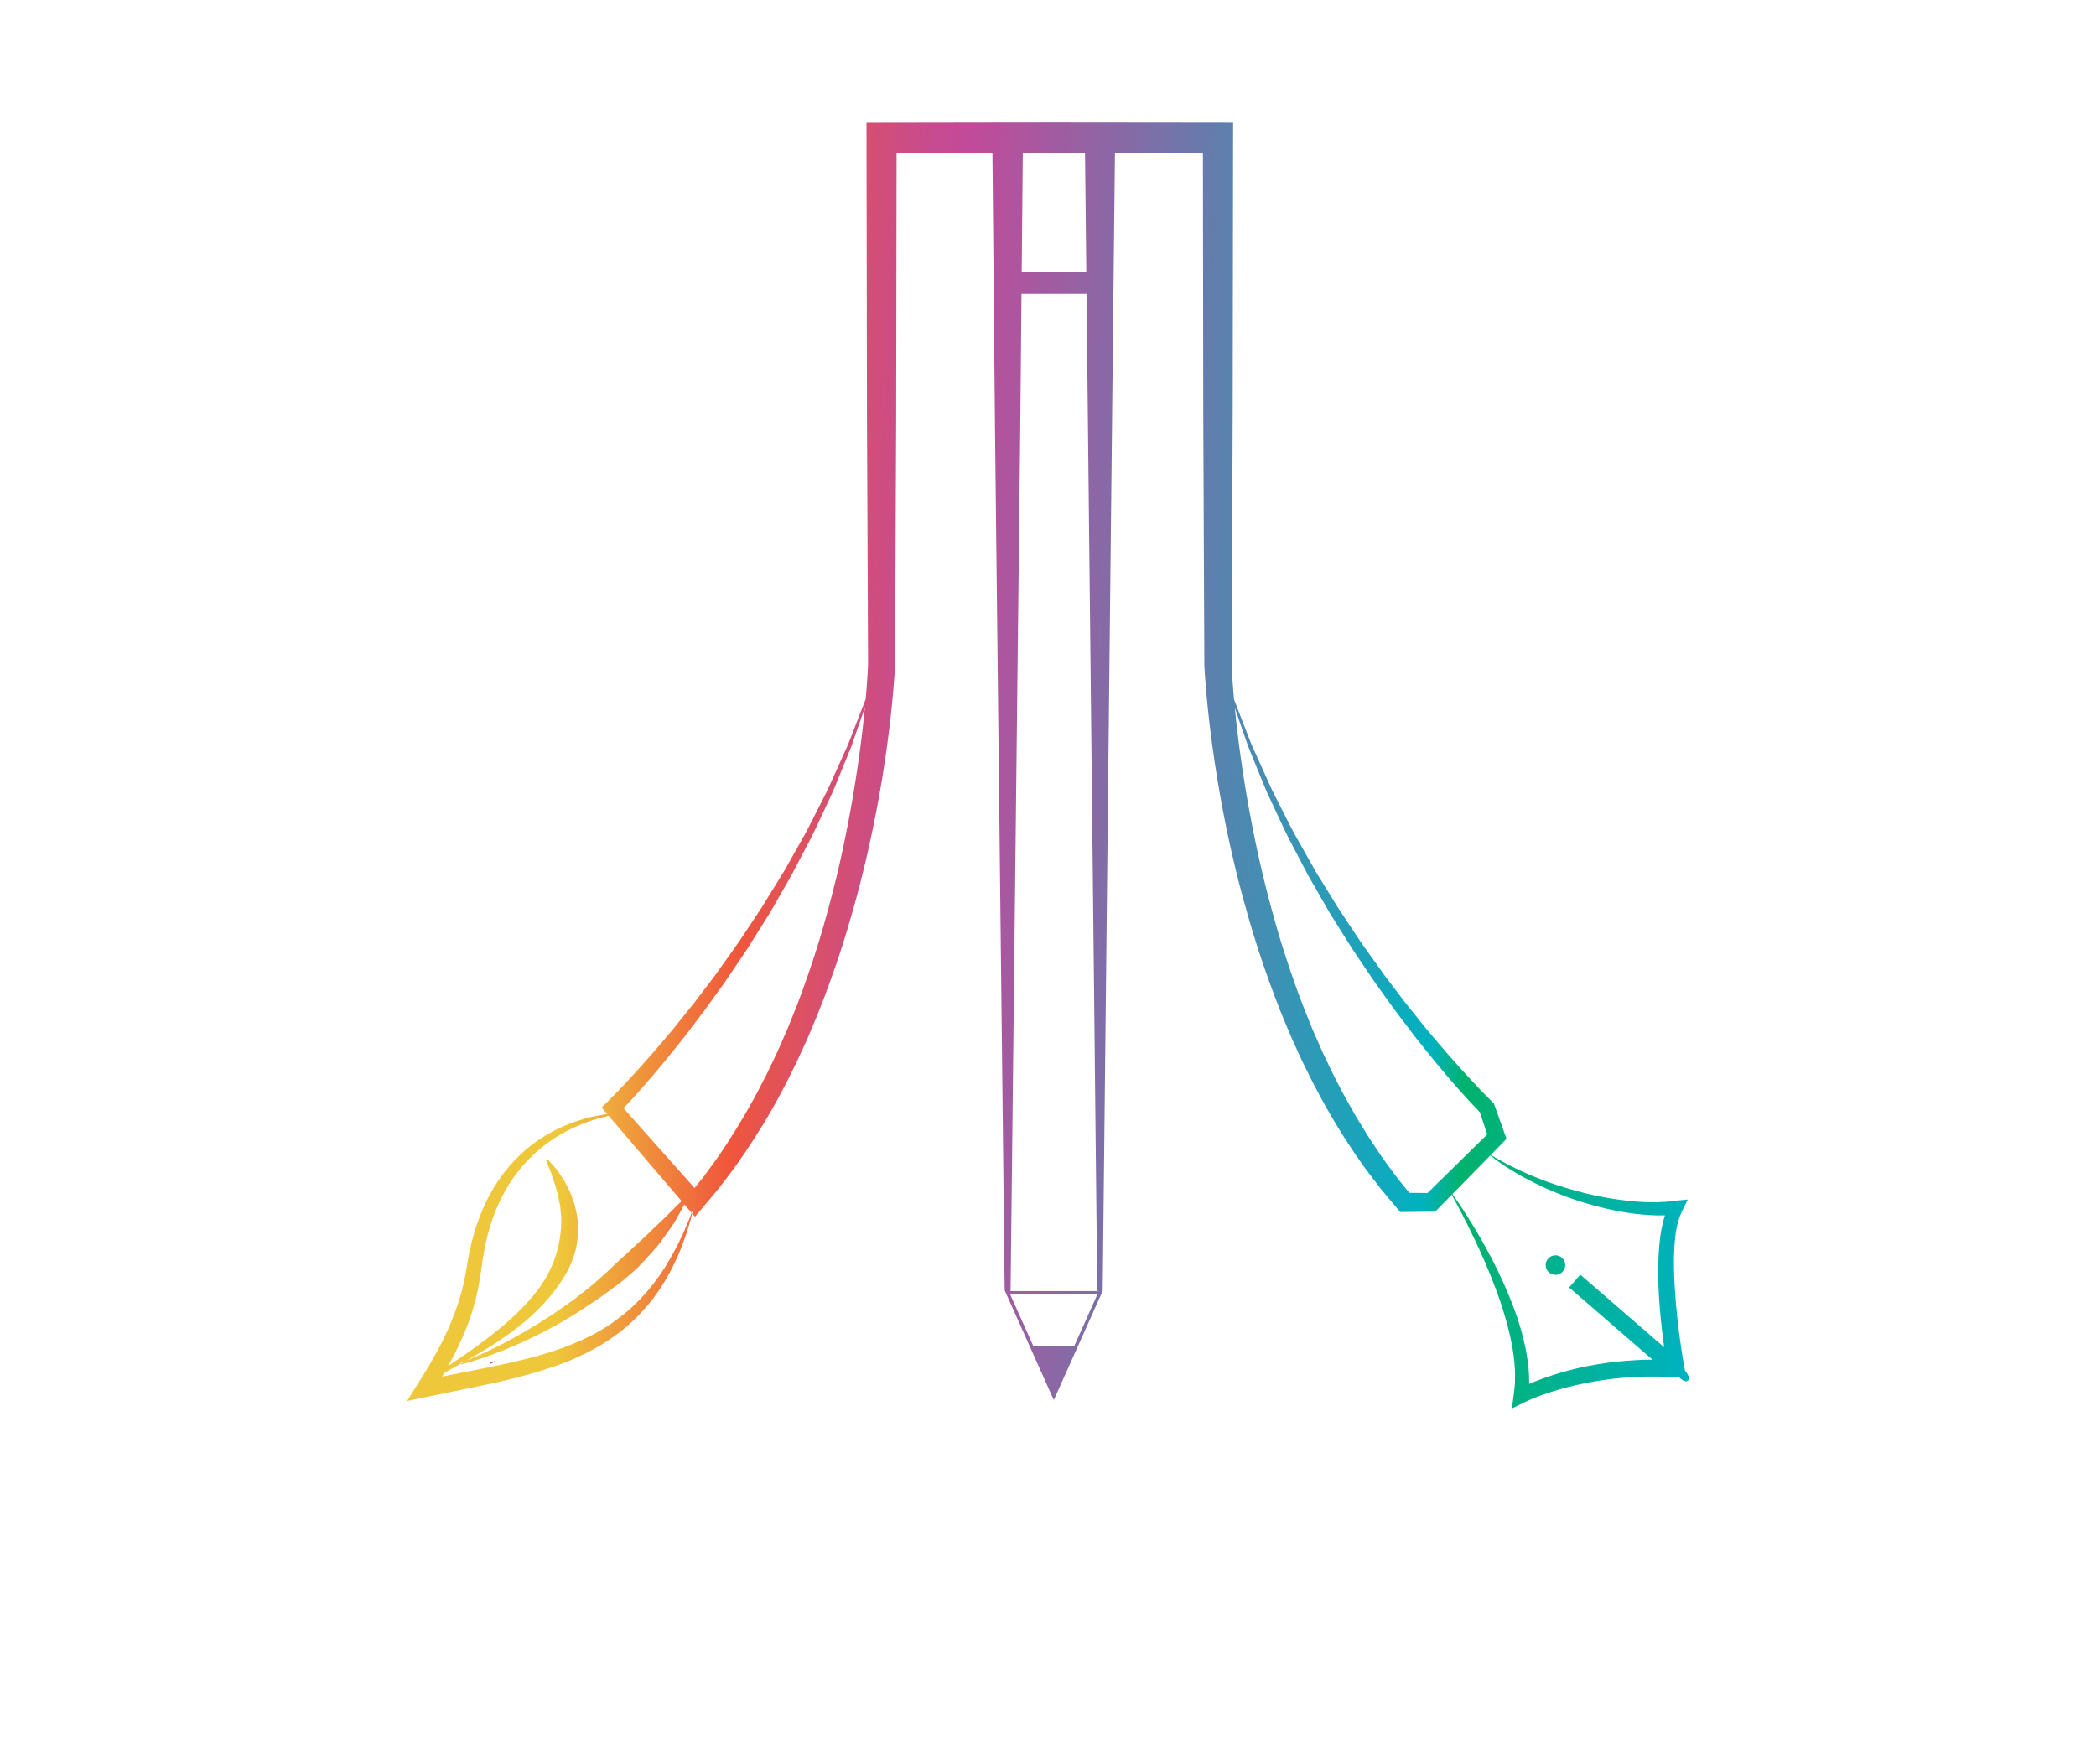 <?xml version="1.0" encoding="utf-8"?>
<!-- Generator: Adobe Illustrator 16.0.0, SVG Export Plug-In . SVG Version: 6.00 Build 0)  -->
<!DOCTYPE svg PUBLIC "-//W3C//DTD SVG 1.1//EN" "http://www.w3.org/Graphics/SVG/1.1/DTD/svg11.dtd">
<svg version="1.1" id="Layer_1" xmlns="http://www.w3.org/2000/svg" xmlns:xlink="http://www.w3.org/1999/xlink" x="0px" y="0px"
	 width="841.89px" height="708.66px" viewBox="0 0 841.89 708.66" enable-background="new 0 0 841.89 708.66" xml:space="preserve">
<g>
	<defs>
		<rect id="SVGID_1_" width="841.89" height="708.66"/>
	</defs>
	<clipPath id="SVGID_2_">
		<use xlink:href="#SVGID_1_"  overflow="visible"/>
	</clipPath>
	<g clip-path="url(#SVGID_2_)">
		<defs>
			<rect id="SVGID_3_" width="841.89" height="708.66"/>
		</defs>
		<clipPath id="SVGID_4_">
			<use xlink:href="#SVGID_3_"  overflow="visible"/>
		</clipPath>
		<g opacity="0.69" clip-path="url(#SVGID_4_)">
			<g>
				<defs>
					<rect id="SVGID_5_" x="-102.769" y="33.72" width="1043.428" height="619.88"/>
				</defs>
				<clipPath id="SVGID_6_">
					<use xlink:href="#SVGID_5_"  overflow="visible"/>
				</clipPath>
			</g>
		</g>
	</g>
	<g clip-path="url(#SVGID_2_)">
		<defs>
			<rect id="SVGID_7_" width="841.89" height="708.66"/>
		</defs>
		<clipPath id="SVGID_8_">
			<use xlink:href="#SVGID_7_"  overflow="visible"/>
		</clipPath>
	</g>
	<g clip-path="url(#SVGID_2_)">
		<defs>
			<path id="SVGID_9_" d="M620.842,508.137c0,2.171,1.759,3.932,3.93,3.932c2.172,0,3.931-1.761,3.931-3.932
				c0-2.17-1.759-3.93-3.931-3.93C622.601,504.207,620.842,505.967,620.842,508.137 M676.896,553.337h0.056
				c0.014,0.015,0.014,0.015,0.014,0.027C676.952,553.352,676.925,553.352,676.896,553.337 M405.779,519.955h34.983l-9.334,20.845
				h-16.315L405.779,519.955z M614.213,555.116c-0.013-1.998-0.082-3.983-0.301-5.926c-0.164-1.972-0.493-3.901-0.809-5.817
				l-0.561-2.86l-0.671-2.819c-0.465-1.874-0.958-3.751-1.533-5.584c-0.547-1.834-1.177-3.655-1.819-5.461
				c-0.672-1.793-1.328-3.587-2.067-5.352c-0.697-1.766-1.464-3.518-2.231-5.269c-1.546-3.478-3.188-6.912-4.939-10.28
				c-1.752-3.366-3.601-6.679-5.489-9.964c-1.916-3.256-3.914-6.474-5.967-9.648c-1.026-1.602-2.093-3.147-3.176-4.709
				c-0.409-0.602-0.834-1.203-1.259-1.807l15.192-15.507l1.711,1.328c1.382,1.013,2.806,1.958,4.214,2.941
				c1.424,0.973,2.915,1.794,4.381,2.711c1.45,0.916,2.983,1.684,4.489,2.519c1.506,0.863,3.065,1.575,4.612,2.327l2.328,1.108
				l2.38,1.027c1.573,0.684,3.162,1.368,4.791,1.956c1.601,0.617,3.202,1.259,4.857,1.766c1.645,0.52,3.272,1.137,4.941,1.574
				c1.67,0.451,3.312,0.986,5.01,1.382c1.685,0.397,3.354,0.862,5.064,1.19c1.695,0.33,3.394,0.739,5.118,0.973
				c1.726,0.232,3.436,0.574,5.188,0.711c1.739,0.178,3.476,0.384,5.242,0.439l2.628,0.123l2.669-0.028h0.547
				c-0.451,1.341-0.794,2.696-1.094,4.024c-0.315,1.424-0.548,2.847-0.768,4.257c-0.178,1.424-0.355,2.832-0.451,4.242
				c-0.479,5.625-0.466,11.21-0.261,16.752c0.233,5.543,0.739,11.046,1.343,16.534c0.271,2.395,0.573,4.776,0.901,7.157
				l-33.669-29.166l-4.475,5.174l33.478,29.002l-2.601,0.027c-1.369,0-2.724,0.095-4.092,0.164l-4.079,0.26L648.908,547
				c-1.354,0.109-2.696,0.314-4.051,0.506c-1.343,0.221-2.711,0.37-4.038,0.63l-4.023,0.739c-1.342,0.26-2.67,0.588-3.996,0.903
				c-1.342,0.288-2.642,0.671-3.97,1.026c-1.313,0.343-2.628,0.739-3.928,1.149c-2.614,0.794-5.188,1.725-7.747,2.71
				c-0.985,0.398-1.984,0.78-2.955,1.219C614.2,555.622,614.2,555.376,614.213,555.116 M182.865,543.277
				c1.396-2.832,2.765-5.681,3.955-8.623c1.246-2.929,2.286-5.953,3.189-9.005c0.93-3.053,1.656-6.159,2.259-9.28
				c0.588-3.093,1.039-6.296,1.451-9.251l0.342-2.287l0.369-2.176c0.273-1.465,0.561-2.942,0.903-4.394
				c0.671-2.915,1.493-5.788,2.477-8.595c1.971-5.64,4.626-11.005,7.938-15.946c3.354-4.926,7.474-9.334,12.168-13.083
				c4.681-3.765,10.005-6.747,15.63-9.061c2.82-1.15,5.721-2.094,8.692-2.861c0.739-0.191,1.491-0.368,2.244-0.547l29.303,34.298
				c-0.547,0.493-1.205,1.123-1.971,1.862c-1.135,1.095-2.464,2.437-3.969,3.997c-1.52,1.532-3.381,3.134-5.242,4.995
				c-0.944,0.931-1.916,1.889-2.929,2.888c-1.054,0.945-2.149,1.929-3.258,2.956c-2.244,1.998-4.447,4.284-6.952,6.419
				c-2.437,2.191-4.791,4.653-7.418,6.899c-1.301,1.148-2.601,2.298-3.915,3.463c-1.314,1.163-2.737,2.188-4.106,3.297
				c-1.396,1.081-2.778,2.177-4.188,3.217c-1.437,1.012-2.874,2.011-4.298,3.01c-2.805,2.054-5.734,3.819-8.513,5.653
				c-2.819,1.752-5.584,3.381-8.225,4.901c-2.655,1.477-5.173,2.9-7.555,4.078c-2.368,1.244-4.585,2.259-6.543,3.188
				c-1.97,0.903-3.695,1.67-5.131,2.285c-0.877,0.384-1.643,0.684-2.273,0.945c0.383-0.22,0.767-0.438,1.164-0.657
				c2.381-1.368,4.954-2.833,7.636-4.502c2.697-1.644,5.448-3.519,8.268-5.53c2.806-2.04,5.652-4.229,8.376-6.68
				c2.723-2.464,5.42-5.09,7.842-8.021c1.273-1.394,2.382-2.955,3.531-4.474c0.561-0.766,1.041-1.601,1.574-2.396
				c0.534-0.794,1.054-1.588,1.492-2.45c1.984-3.271,3.285-6.926,4.243-10.512c0.684-3.668,1.04-7.309,0.616-10.688
				c-0.097-0.85-0.178-1.671-0.26-2.492c-0.178-0.808-0.356-1.602-0.521-2.368c-0.191-0.781-0.355-1.532-0.56-2.258
				c-0.247-0.725-0.507-1.423-0.739-2.108c-0.247-0.683-0.48-1.354-0.727-1.998c-0.232-0.644-0.602-1.23-0.875-1.82
				c-0.602-1.163-1.108-2.285-1.697-3.284c-1.287-1.931-2.341-3.613-3.381-4.886c-2.12-2.52-3.407-3.832-3.407-3.832l-0.561,0.369
				c0,0,0.615,1.778,1.833,4.68c0.342,0.699,0.547,1.575,0.862,2.45c0.315,0.89,0.644,1.834,0.999,2.859
				c0.521,2.082,1.301,4.354,1.67,6.899c0.11,0.63,0.233,1.272,0.356,1.916c0.055,0.657,0.109,1.329,0.179,2.012
				c0.054,0.671,0.136,1.355,0.205,2.053c-0.014,0.698-0.014,1.41-0.014,2.122c0.069,2.847-0.397,5.804-0.945,8.828
				c-0.192,0.753-0.383,1.505-0.574,2.271l-0.288,1.15l-0.383,1.136c-0.261,0.767-0.52,1.532-0.781,2.313
				c-0.314,0.753-0.642,1.521-0.957,2.286c-0.301,0.781-0.698,1.52-1.095,2.272c-0.411,0.738-0.78,1.506-1.218,2.23
				c-0.931,1.45-1.807,2.942-2.874,4.326c-2.04,2.818-4.407,5.446-6.83,7.937c-2.45,2.478-5.009,4.806-7.569,6.98
				c-5.132,4.325-10.265,8.034-14.713,11.141c-2.669,1.849-5.105,3.462-7.185,4.887C180.99,546.904,181.948,545.099,182.865,543.277
				 M566.063,479.114l-3.217-3.983c-0.697-0.889-1.436-1.751-2.121-2.668l-2.011-2.737c-1.329-1.849-2.71-3.655-3.997-5.517
				l-3.777-5.68c-1.3-1.861-2.45-3.832-3.641-5.775c-1.164-1.942-2.423-3.846-3.518-5.845c-2.23-3.955-4.503-7.91-6.528-11.989
				c-2.147-4.01-4.038-8.171-6.009-12.275c-0.944-2.081-1.834-4.176-2.766-6.27l-1.367-3.121l-1.287-3.175
				c-3.504-8.431-6.529-17.053-9.39-25.731c-2.846-8.69-5.296-17.505-7.581-26.359c-2.285-8.855-4.229-17.807-5.981-26.799
				c-1.752-8.978-3.271-18.011-4.53-27.073c-0.917-6.582-1.725-13.179-2.354-19.791l0.889,2.601l4.422,12.756l5.091,12.496
				c0.863,2.08,1.685,4.175,2.588,6.241l2.86,6.105c1.943,4.064,3.75,8.198,5.802,12.208l6.27,11.976l1.574,2.983l1.684,2.93
				l3.367,5.871l3.367,5.858c1.162,1.93,2.381,3.818,3.571,5.734l3.6,5.734c1.19,1.916,2.396,3.818,3.668,5.68l7.583,11.196
				l7.896,10.991l8.185,10.784c2.834,3.519,5.612,7.075,8.501,10.552c2.899,3.463,5.788,6.939,8.812,10.307
				c2.821,3.202,5.668,6.31,8.693,9.416l2.969,8.911l-24.006,23.54L566.063,479.114z M250.449,445.13
				c2.45-2.587,4.818-5.16,7.145-7.814c3.011-3.366,5.913-6.843,8.8-10.307c2.902-3.476,5.666-7.034,8.513-10.552l8.184-10.771
				l7.898-10.991l7.582-11.209c1.273-1.849,2.478-3.764,3.669-5.68l3.599-5.722c1.191-1.916,2.409-3.805,3.572-5.734l3.367-5.871
				l3.367-5.858l1.684-2.93l1.574-2.983l6.268-11.976c2.053-4.01,3.859-8.144,5.803-12.208l2.861-6.118
				c0.903-2.053,1.724-4.148,2.586-6.228l5.092-12.496l4.42-12.769l0.972-2.833c-1.519,15.78-3.887,31.519-6.87,47.136
				c-1.752,8.979-3.696,17.93-5.982,26.799c-2.285,8.854-4.735,17.669-7.582,26.359c-2.86,8.678-5.885,17.314-9.402,25.732
				l-1.286,3.174l-1.369,3.135c-0.918,2.08-1.807,4.188-2.765,6.27c-1.971,4.104-3.846,8.267-6.009,12.275
				c-4.12,8.13-8.718,16-13.659,23.638l-3.777,5.68c-1.301,1.862-2.683,3.668-4.011,5.516l-2.012,2.751
				c-0.684,0.904-1.409,1.767-2.121,2.655l-1.588,1.971L250.449,445.13z M405.93,517.464l0.013-1.82l0.042-3.612l0.081-7.254
				l0.164-14.495l0.329-29.001l0.643-57.991l1.301-115.967l1.299-115.98l0.494-53.241h26.127l1.821,169.221l1.259,115.967
				l0.616,57.991l0.314,29.001l0.15,14.495l0.082,7.254l0.041,3.612l0.014,1.82c0.027,0.138-0.027,0.904,0.027,1.122h0.603
				c-0.041,0.028-0.355,0.192-0.589,0.042c0-0.014-0.014-0.026-0.014-0.042h-34.955C405.957,518.216,405.916,517.847,405.93,517.464
				 M410.829,61.508v-0.015h4.271l20.721-0.04v0.04l0.506,47.822h-25.949L410.829,61.508z M415.1,49.231l-16.589,0.013
				l-44.413,0.069l-6.063,0.013l0.014,6.037l0.177,110.984l0.247,55.499l0.123,27.744l0.055,13.877l0.013,3.463l-0.15,3.135
				c-0.137,2.258-0.288,4.53-0.465,6.802c-0.11,1.314-0.22,2.628-0.342,3.942l-2.245,5.789l-4.859,12.51l-5.529,12.262
				c-0.918,2.026-1.793,4.093-2.765,6.105l-3.039,5.995c-2.053,3.969-3.982,8.02-6.145,11.934l-6.583,11.689l-1.655,2.915
				l-1.766,2.86l-7.036,11.415c-1.204,1.889-2.463,3.737-3.695,5.598l-3.709,5.584c-1.232,1.861-2.464,3.725-3.792,5.53
				l-7.787,10.908l-8.103,10.675l-8.375,10.457c-2.888,3.395-5.722,6.843-8.664,10.196c-2.956,3.34-5.899,6.693-8.951,9.937
				c-2.998,3.272-6.105,6.515-9.197,9.567l-2.149,2.122l2.271,2.654c-0.629,0.068-1.272,0.164-1.901,0.261
				c-3.067,0.479-6.105,1.205-9.089,2.122c-5.981,1.833-11.702,4.611-16.917,8.197c-5.242,3.572-9.841,8.075-13.727,13.125
				c-3.888,5.064-6.953,10.73-9.294,16.644c-1.176,2.957-2.175,5.98-3.011,9.047c-0.423,1.533-0.793,3.066-1.149,4.626l-0.493,2.354
				l-0.411,2.286c-0.506,3.12-0.999,6.022-1.656,8.965c-0.656,2.915-1.423,5.789-2.367,8.608c-0.931,2.833-1.985,5.612-3.162,8.363
				c-1.149,2.75-2.477,5.447-3.832,8.13c-1.396,2.668-2.861,5.324-4.394,7.938c-1.533,2.614-3.147,5.175-4.762,7.761l-4.257,6.789
				l7.842-1.616l17.081-3.53c5.708-1.177,11.456-2.327,17.163-3.765c2.861-0.71,5.721-1.478,8.554-2.285
				c2.847-0.821,5.68-1.724,8.486-2.682c2.806-1.014,5.598-2.054,8.335-3.272c2.724-1.217,5.434-2.518,8.048-4.01l1.957-1.108
				l1.917-1.19c1.286-0.767,2.518-1.643,3.736-2.505c2.463-1.725,4.79-3.641,7.007-5.668c1.109-1.012,2.149-2.093,3.217-3.146
				l3.011-3.34c0.931-1.163,1.888-2.313,2.792-3.503c0.862-1.219,1.766-2.396,2.573-3.642c0.78-1.272,1.587-2.519,2.34-3.791
				l2.149-3.887l1.943-3.983c0.617-1.341,1.15-2.71,1.725-4.064c0.588-1.342,1.026-2.751,1.547-4.12
				c0.533-1.368,0.985-2.765,1.409-4.174c0.644-1.984,1.164-3.983,1.698-5.995l-0.233-0.246c-0.767,1.998-1.547,3.969-2.436,5.899
				c-0.562,1.326-1.122,2.668-1.779,3.969c-0.644,1.286-1.205,2.628-1.916,3.887l-2.053,3.804l-2.19,3.725l-2.368,3.585
				c-0.835,1.165-1.711,2.3-2.546,3.45l-2.696,3.324c-0.931,1.068-1.903,2.096-2.861,3.148l-3.025,2.971
				c-1.081,0.931-2.121,1.89-3.216,2.778c-2.217,1.752-4.461,3.434-6.843,4.954c-1.191,0.753-2.382,1.52-3.613,2.19l-1.848,1.04
				l-1.889,0.945c-2.518,1.286-5.119,2.395-7.746,3.447c-1.314,0.521-2.67,0.987-3.997,1.493c-1.328,0.479-2.682,0.902-4.038,1.368
				c-2.723,0.849-5.46,1.643-8.239,2.354c-2.779,0.712-5.57,1.383-8.377,1.998c-5.625,1.233-11.304,2.409-17.012,3.504l-9.526,1.875
				c0.274-0.437,0.534-0.89,0.794-1.341c0.028-0.041,0.055-0.082,0.068-0.123v-0.013c1.848-1.041,4.106-2.286,6.679-3.709
				l-0.109-0.344c0,0,0.794-0.273,2.231-0.849c-0.739,0.411-1.437,0.808-2.122,1.192l0.097,0.313c0,0,1.751-0.41,4.749-1.327
				c1.506-0.453,3.325-1.055,5.392-1.778c2.054-0.753,4.38-1.59,6.871-2.615c2.532-0.973,5.187-2.177,8.034-3.421
				c1.423-0.589,2.833-1.342,4.298-2.054c1.45-0.726,2.97-1.424,4.448-2.23c2.956-1.644,6.117-3.189,9.115-5.119
				c1.519-0.917,3.052-1.861,4.585-2.792c1.519-0.986,3.011-2.013,4.517-3.025c1.491-1.013,3.052-1.957,4.502-3.039
				c1.451-1.08,2.916-2.135,4.353-3.188c2.97-2.025,5.611-4.38,8.184-6.61c2.601-2.231,4.791-4.721,6.885-7.049
				c1.053-1.164,2.066-2.298,3.011-3.422c0.877-1.19,1.724-2.34,2.545-3.434c0.822-1.097,1.561-2.164,2.286-3.19
				c0.685-1.026,1.437-1.929,1.958-2.928c1.122-1.916,2.066-3.614,2.819-5.011c0.424-0.78,0.781-1.478,1.081-2.066l2.861,3.354
				l0.082,0.109c0.287-0.725,0.574-1.465,0.862-2.204c-0.219,0.821-0.424,1.629-0.629,2.45l1.095,1.287l2.805-3.34l4.544-5.406
				c0.754-0.903,1.519-1.793,2.258-2.71l2.136-2.805c1.423-1.875,2.887-3.724,4.256-5.64l4.037-5.775
				c5.257-7.802,10.197-15.809,14.55-24.129c2.272-4.107,4.269-8.351,6.364-12.552c0.999-2.107,1.943-4.257,2.929-6.378l1.451-3.203
				l1.368-3.244c3.737-8.595,6.953-17.382,10.019-26.223c3.052-8.854,5.694-17.834,8.158-26.84c2.463-9.019,4.584-18.135,6.5-27.278
				c1.916-9.142,3.559-18.339,4.928-27.592c1.368-9.238,2.518-18.517,3.325-27.866c0.205-2.326,0.384-4.681,0.548-7.035l0.109-1.765
				l0.042-0.904l0.027-0.451l0.027-0.671l0.014-3.463l0.054-13.877l0.124-27.744l0.246-55.499l0.165-104.922l38.5,0.055
				l1.027,109.863l1.299,115.98l1.301,115.967l0.657,57.991l0.315,29.001l0.164,14.495l0.081,7.254l0.042,3.612l0.027,1.82
				c0,0.37-0.041,0.752,0.138,1.122c0.013,0.056,0.04,0.11,0.082,0.165l19.518,43.605l19.612-43.771c0,0,0.014-0.396,0-0.67
				c0.041-0.164,0.027-0.302,0.041-0.452l0.015-1.82l0.039-3.612l0.084-7.254l0.149-14.495l0.314-29.001l0.63-57.991l1.246-115.967
				l2.436-225.843l35.325-0.041l0.151,104.908l0.232,55.499l0.123,27.744l0.055,13.877l0.014,3.463l0.026,0.657l0.028,0.452
				l0.041,0.917l0.109,1.779c0.164,2.355,0.342,4.695,0.549,7.035c0.807,9.335,1.97,18.614,3.324,27.866
				c1.383,9.239,3.012,18.45,4.9,27.606c1.916,9.143,4.037,18.244,6.5,27.264c2.465,9.021,5.106,17.998,8.158,26.854
				c3.065,8.841,6.295,17.628,10.019,26.238l1.369,3.229l1.463,3.203c0.973,2.135,1.916,4.283,2.931,6.392
				c2.094,4.201,4.092,8.445,6.362,12.55c4.366,8.309,9.253,16.37,14.522,24.157l4.038,5.777c1.382,1.916,2.847,3.763,4.257,5.638
				l2.149,2.806c0.725,0.917,1.505,1.807,2.257,2.71l4.545,5.421l1.136,1.354l1.779-0.026l10.676-0.109l1.586-0.015l1.068-1.081
				l5.585-5.693c1.259,2.258,2.464,4.544,3.668,6.829c1.752,3.34,3.436,6.707,5.05,10.087c1.629,3.381,3.203,6.803,4.681,10.239
				c1.466,3.448,2.875,6.911,4.188,10.4c2.615,6.994,4.803,14.125,6.296,21.324l0.521,2.696l0.408,2.71
				c0.221,1.807,0.453,3.614,0.521,5.421c0.137,1.792,0.108,3.585,0.055,5.365c-0.068,0.889-0.096,1.778-0.179,2.641l-0.328,2.615
				l-0.698,5.488l4.996-2.451c1.013-0.507,2.244-1.054,3.408-1.533c1.177-0.492,2.394-0.944,3.599-1.382
				c2.437-0.862,4.9-1.684,7.392-2.368c1.246-0.355,2.505-0.712,3.764-0.999c1.259-0.3,2.518-0.643,3.791-0.889l3.818-0.78
				l3.834-0.686c1.271-0.231,2.571-0.368,3.858-0.547c1.286-0.19,2.573-0.37,3.859-0.466l3.887-0.354l3.887-0.205
				c1.302-0.069,2.602-0.152,3.901-0.125l3.887-0.014c1.301-0.042,2.601,0.083,3.901,0.124l3.9,0.138l1.479,0.054
				c0.903,0.863,1.943,1.56,2.778,1.56c0.273,0,0.534-0.082,0.752-0.273c0.165-0.136,0.356-0.396,0.384-0.821
				c0.055-0.903-0.739-2.189-1.574-3.175l-0.247-1.355c-0.479-2.601-0.916-5.297-1.313-7.95c-0.397-2.669-0.752-5.353-1.081-8.034
				c-0.657-5.353-1.149-10.731-1.479-16.082c-0.328-5.365-0.479-10.718-0.164-15.987c0.068-1.313,0.191-2.614,0.328-3.914
				c0.151-1.287,0.329-2.573,0.574-3.832c0.248-1.246,0.535-2.464,0.904-3.627c0.355-1.178,0.807-2.259,1.314-3.286l2.313-4.652
				l-5.132,0.479c-1.602,0.165-3.177,0.466-4.818,0.48l-2.449,0.136l-2.478-0.027c-1.656,0.027-3.313-0.096-4.969-0.191
				c-1.655-0.055-3.312-0.314-4.968-0.466c-1.67-0.164-3.313-0.451-4.969-0.671c-1.669-0.219-3.312-0.574-4.954-0.861
				c-1.656-0.274-3.285-0.698-4.927-1.056c-1.656-0.326-3.271-0.833-4.9-1.244c-1.629-0.396-3.229-0.931-4.858-1.396
				c-1.615-0.452-3.217-1.014-4.806-1.561l-2.406-0.821l-2.356-0.917c-1.574-0.616-3.16-1.231-4.693-1.916
				c-1.547-0.698-3.134-1.3-4.64-2.08c-1.506-0.767-3.065-1.45-4.558-2.272c-1.479-0.835-2.997-1.602-4.477-2.449l-1.778-1.096
				l4.804-4.913l1.506-1.532l-0.698-1.944l-4.12-11.51l-0.26-0.727l-0.534-0.532c-3.079-3.054-6.2-6.282-9.196-9.567
				c-3.039-3.244-5.995-6.584-8.938-9.938c-2.944-3.354-5.777-6.802-8.678-10.195l-8.376-10.457l-8.104-10.675l-7.787-10.896
				c-1.327-1.806-2.56-3.669-3.792-5.53l-3.709-5.584c-1.23-1.875-2.49-3.723-3.694-5.598l-7.035-11.415l-1.765-2.86l-1.656-2.915
				l-6.584-11.689c-2.162-3.914-4.091-7.965-6.146-11.934l-3.038-5.995c-0.973-2.012-1.848-4.079-2.765-6.118l-5.529-12.249
				l-4.873-12.524l-2.189-5.653l-0.328-4.064c-0.192-2.272-0.343-4.544-0.466-6.802l-0.164-3.135l0.026-3.463l0.056-13.877
				l0.123-27.744l0.219-55.499l0.165-110.984l0.013-6.064l-6.076-0.014l-67.571-0.068L415.1,49.231z"/>
		</defs>
		<clipPath id="SVGID_10_">
			<use xlink:href="#SVGID_9_"  overflow="visible"/>
		</clipPath>
		
			<linearGradient id="SVGID_11_" gradientUnits="userSpaceOnUse" x1="0" y1="708.666" x2="1" y2="708.666" gradientTransform="matrix(512.605 29.816 29.816 -512.605 -20950.315 363560)">
			<stop  offset="0" style="stop-color:#EFC73B"/>
			<stop  offset="0.112" style="stop-color:#EFC73B"/>
			<stop  offset="0.242" style="stop-color:#F0563C"/>
			<stop  offset="0.269" style="stop-color:#E55352"/>
			<stop  offset="0.323" style="stop-color:#D24E79"/>
			<stop  offset="0.366" style="stop-color:#C64B91"/>
			<stop  offset="0.393" style="stop-color:#C24A9A"/>
			<stop  offset="0.786" style="stop-color:#00B2C0"/>
			<stop  offset="0.815" style="stop-color:#00B26C"/>
			<stop  offset="1" style="stop-color:#00B2C0"/>
		</linearGradient>
		<polygon clip-path="url(#SVGID_10_)" fill="url(#SVGID_11_)" points="165.248,19.368 708.372,50.959 676.694,595.573 
			133.57,563.982 		"/>
	</g>
	<g clip-path="url(#SVGID_2_)">
		<defs>
			<rect id="SVGID_12_" width="841.89" height="708.66"/>
		</defs>
		<clipPath id="SVGID_13_">
			<use xlink:href="#SVGID_12_"  overflow="visible"/>
		</clipPath>
		<path clip-path="url(#SVGID_13_)" fill="#A14F67" d="M199.269,546.534c-0.739,0.411-1.437,0.809-2.121,1.191l-0.11-0.342
			C197.038,547.384,197.832,547.109,199.269,546.534"/>
		<path clip-path="url(#SVGID_13_)" fill="#A14F67" d="M199.269,546.534c-0.739,0.411-1.437,0.809-2.121,1.191l-0.11-0.342
			C197.038,547.384,197.832,547.109,199.269,546.534"/>
	</g>
</g>
</svg>
